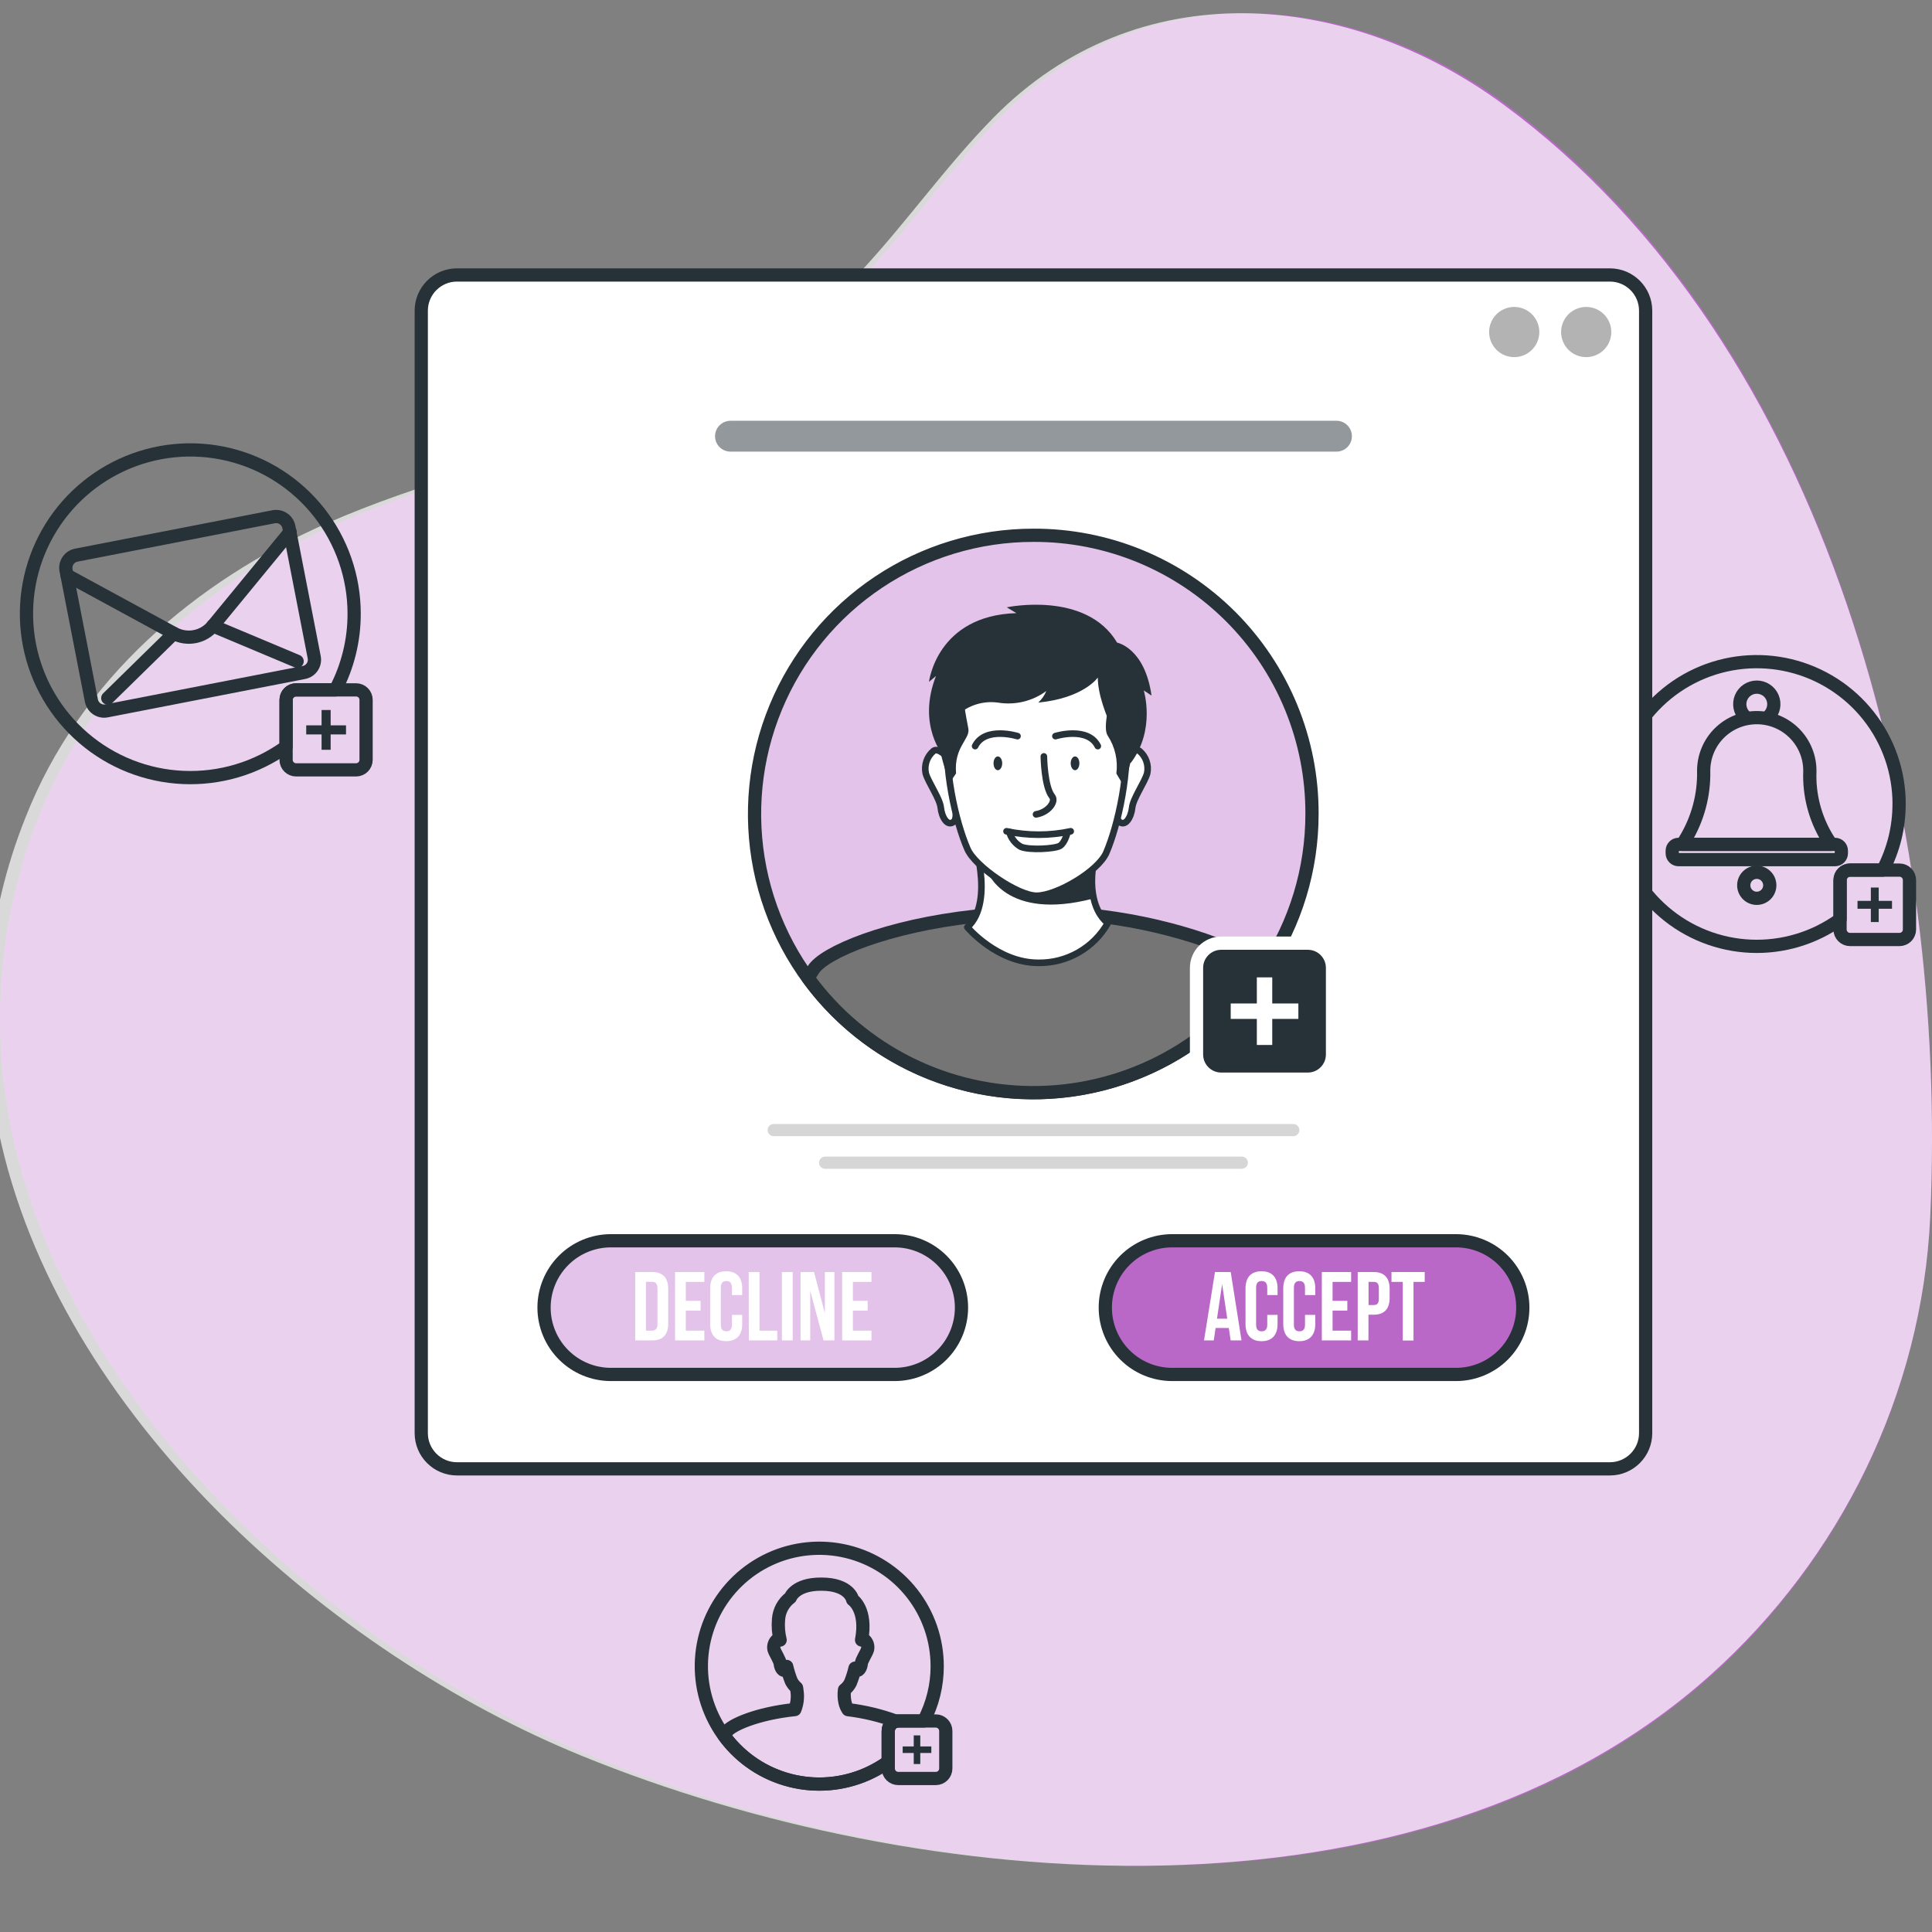 <svg width="146" height="146" viewBox="0 0 146 146" fill="none" xmlns="http://www.w3.org/2000/svg">
<rect x="0" y="0" width="146" height="146" fill="#808080" stroke="none"/>
<g clip-path="url(#clip0_256_58773)">
<path d="M0.868 85.4C-0.781 77.491 -0.069 69.248 2.91 61.77C6.983 51.312 15.731 43.876 25.538 39.542C39.784 33.253 53.773 33.117 65.36 20.769C68.932 16.96 71.933 12.597 75.586 8.864C86.348 -2.125 102.104 -0.802 113.864 7.923C138.403 26.125 147.229 62.173 145.865 91.975C145.251 105.349 139.105 117.8 129.376 126.573C107.372 146.419 70.008 143.082 44.745 132.723C25.866 124.998 5.294 106.976 0.868 85.4Z" fill="#BA68C8"/>
<path opacity="0.7" d="M-0.126 85.4C-1.787 77.491 -1.07 69.248 1.93 61.77C6.03 51.312 14.839 43.876 24.713 39.542C39.056 33.253 53.141 33.117 64.808 20.769C68.404 16.96 71.426 12.597 75.104 8.864C85.94 -2.125 101.803 -0.802 113.644 7.923C138.351 26.125 147.238 62.173 145.864 91.975C145.246 105.349 139.057 117.8 129.262 126.573C107.107 146.419 69.487 143.082 44.052 132.723C25.043 124.998 4.33 106.976 -0.126 85.4Z" fill="white"/>
<path d="M70.823 125.914C70.825 127.356 70.476 128.777 69.804 130.053H67.883C67.826 130.053 67.769 130.059 67.713 130.07C67.546 130.109 67.397 130.203 67.29 130.337C67.183 130.472 67.125 130.638 67.126 130.81V133.138C65.503 134.308 63.535 134.899 61.536 134.815C59.537 134.73 57.625 133.976 56.107 132.673C54.589 131.37 53.554 129.594 53.167 127.631C52.782 125.668 53.067 123.632 53.978 121.852C54.89 120.071 56.374 118.648 58.192 117.813C60.01 116.978 62.056 116.779 64 117.248C65.945 117.717 67.675 118.827 68.913 120.399C70.15 121.971 70.823 123.913 70.823 125.914V125.914Z" stroke="#263238" stroke-linecap="round" stroke-linejoin="round"/>
<path d="M64.087 129.197C65.325 129.348 66.542 129.641 67.713 130.07C67.546 130.109 67.397 130.203 67.29 130.337C67.183 130.472 67.125 130.638 67.126 130.81V133.138C65.217 134.515 62.842 135.08 60.518 134.711C58.194 134.342 56.11 133.068 54.723 131.167C54.772 131.08 54.825 130.991 54.882 130.902C55.214 130.361 57.22 129.487 60.065 129.19C60.245 128.741 60.301 128.252 60.227 127.775C60.227 127.693 60.206 127.619 60.195 127.545C60.035 127.406 59.902 127.24 59.803 127.053C59.657 126.688 59.539 126.314 59.449 125.931C59.456 126.016 59.436 126.1 59.392 126.172C59.184 126.367 58.993 126.03 58.964 125.737C58.936 125.443 58.572 124.93 58.487 124.64C58.459 124.508 58.468 124.371 58.512 124.243C58.556 124.115 58.634 124.002 58.738 123.915C58.773 123.899 58.811 123.892 58.849 123.896C58.887 123.9 58.923 123.914 58.954 123.936C58.827 123.425 58.786 122.897 58.833 122.373C58.855 122.05 58.946 121.737 59.1 121.453C59.254 121.169 59.467 120.922 59.725 120.728C59.725 120.728 60.079 119.705 62.063 119.712C64.218 119.712 64.433 120.887 64.433 120.887C64.433 120.887 65.548 121.63 65.109 123.933C65.138 123.911 65.172 123.898 65.207 123.895C65.243 123.892 65.279 123.899 65.311 123.915C65.415 124.001 65.494 124.114 65.538 124.242C65.583 124.37 65.591 124.508 65.562 124.64C65.481 124.93 65.113 125.44 65.084 125.737C65.056 126.034 64.865 126.367 64.656 126.172C64.633 126.14 64.618 126.102 64.614 126.062C64.526 126.44 64.407 126.811 64.26 127.17C64.154 127.377 64.003 127.558 63.818 127.7C63.775 128.012 63.787 128.33 63.853 128.638C63.894 128.838 63.973 129.027 64.087 129.197V129.197Z" stroke="#263238" stroke-linecap="round" stroke-linejoin="round"/>
<path d="M70.716 130.053H67.883C67.465 130.053 67.126 130.392 67.126 130.81V133.643C67.126 134.062 67.465 134.4 67.883 134.4H70.716C71.134 134.4 71.473 134.062 71.473 133.643V130.81C71.473 130.392 71.134 130.053 70.716 130.053Z" stroke="#263238" stroke-linecap="round" stroke-linejoin="round"/>
<path d="M70.38 131.977H69.545V131.142H69.05V131.977H68.215V132.472H69.05V133.307H69.545V132.472H70.38V131.977Z" fill="#263238"/>
<path d="M26.763 46.381C26.765 48.384 26.28 50.359 25.348 52.133H22.377C22.176 52.133 21.983 52.212 21.841 52.354C21.699 52.496 21.62 52.689 21.62 52.89V56.427C19.365 58.052 16.629 58.871 13.853 58.752C11.076 58.633 8.42 57.584 6.313 55.773C4.205 53.962 2.768 51.494 2.232 48.767C1.697 46.041 2.094 43.213 3.36 40.739C4.627 38.265 6.689 36.29 9.214 35.13C11.739 33.97 14.582 33.694 17.283 34.345C19.985 34.996 22.389 36.537 24.108 38.72C25.828 40.903 26.763 43.602 26.763 46.381V46.381Z" stroke="#263238" stroke-linecap="round" stroke-linejoin="round"/>
<path d="M20.681 39.05L5.767 41.952C5.235 42.055 4.888 42.569 4.992 43.101L6.907 52.945C7.011 53.476 7.525 53.823 8.056 53.72L22.971 50.818C23.502 50.715 23.849 50.2 23.745 49.669L21.83 39.825C21.727 39.293 21.212 38.947 20.681 39.05Z" stroke="#263238" stroke-linecap="round" stroke-linejoin="round"/>
<path d="M5.067 43.473L13.147 47.866C13.628 48.127 14.184 48.212 14.721 48.107C15.258 48.003 15.742 47.715 16.09 47.293L21.92 40.197" stroke="#263238" stroke-linecap="round" stroke-linejoin="round"/>
<path d="M8.145 52.755L13.133 47.866" stroke="#263238" stroke-linecap="round" stroke-linejoin="round"/>
<path d="M22.454 49.971L16.076 47.293" stroke="#263238" stroke-linecap="round" stroke-linejoin="round"/>
<path d="M26.908 52.133H22.377C21.959 52.133 21.62 52.472 21.62 52.89V57.421C21.62 57.84 21.959 58.178 22.377 58.178H26.908C27.326 58.178 27.665 57.84 27.665 57.421V52.89C27.665 52.472 27.326 52.133 26.908 52.133Z" stroke="#263238" stroke-linecap="round" stroke-linejoin="round"/>
<path d="M26.148 54.814H24.987V53.654H24.301V54.814H23.141V55.501H24.301V56.661H24.987V55.501H26.148V54.814Z" fill="#263238"/>
<path d="M138.383 63.806H127.133L127.352 63.452C128.305 61.881 128.788 60.071 128.746 58.234V58.213C128.75 57.686 128.858 57.165 129.063 56.68C129.268 56.195 129.567 55.755 129.943 55.385C130.318 55.015 130.762 54.723 131.251 54.525C131.739 54.327 132.261 54.227 132.788 54.231C133.315 54.235 133.836 54.343 134.321 54.548C134.806 54.754 135.246 55.052 135.616 55.428C135.986 55.803 136.278 56.248 136.476 56.736C136.674 57.224 136.773 57.746 136.77 58.273C136.699 60.056 137.156 61.821 138.082 63.346L138.383 63.806Z" stroke="#263238" stroke-linecap="round" stroke-linejoin="round"/>
<path d="M131.849 54.123C131.669 53.943 131.546 53.714 131.497 53.464C131.447 53.214 131.473 52.956 131.57 52.72C131.668 52.485 131.833 52.284 132.044 52.143C132.256 52.001 132.505 51.926 132.76 51.926C133.014 51.926 133.263 52.001 133.475 52.143C133.687 52.284 133.852 52.485 133.949 52.72C134.047 52.956 134.072 53.214 134.023 53.464C133.973 53.714 133.851 53.943 133.671 54.123" stroke="#263238" stroke-linecap="round" stroke-linejoin="round"/>
<path d="M138.673 63.809H126.847C126.583 63.809 126.369 64.023 126.369 64.287V64.485C126.369 64.749 126.583 64.963 126.847 64.963H138.673C138.936 64.963 139.15 64.749 139.15 64.485V64.287C139.15 64.023 138.936 63.809 138.673 63.809Z" stroke="#263238" stroke-linecap="round" stroke-linejoin="round"/>
<path d="M132.758 67.885C133.301 67.885 133.741 67.444 133.741 66.901C133.741 66.358 133.301 65.918 132.758 65.918C132.215 65.918 131.774 66.358 131.774 66.901C131.774 67.444 132.215 67.885 132.758 67.885Z" stroke="#263238" stroke-linecap="round" stroke-linejoin="round"/>
<path d="M143.512 60.757C143.515 62.496 143.095 64.21 142.288 65.752H139.812C139.611 65.752 139.419 65.831 139.277 65.973C139.135 66.115 139.055 66.308 139.055 66.509V69.48C137.097 70.894 134.72 71.607 132.307 71.506C129.894 71.405 127.586 70.495 125.753 68.922C123.92 67.35 122.67 65.207 122.203 62.837C121.736 60.468 122.08 58.01 123.18 55.86C124.279 53.71 126.07 51.992 128.264 50.983C130.459 49.975 132.928 49.734 135.276 50.299C137.624 50.864 139.713 52.203 141.208 54.1C142.703 55.997 143.515 58.342 143.516 60.757H143.512Z" stroke="#263238" stroke-linecap="round" stroke-linejoin="round"/>
<path d="M143.54 65.752H139.808C139.39 65.752 139.051 66.091 139.051 66.509V70.241C139.051 70.659 139.39 70.998 139.808 70.998H143.54C143.959 70.998 144.298 70.659 144.298 70.241V66.509C144.298 66.091 143.959 65.752 143.54 65.752Z" stroke="#263238" stroke-linecap="round" stroke-linejoin="round"/>
<path d="M142.978 68.079H141.973V67.071H141.379V68.079H140.371V68.674H141.379V69.678H141.973V68.674H142.978V68.079Z" fill="#263238"/>
<path d="M121.659 20.779H34.535C33.044 20.779 31.834 21.988 31.834 23.479V108.3C31.834 109.791 33.044 111 34.535 111H121.659C123.151 111 124.36 109.791 124.36 108.3V23.479C124.36 21.988 123.151 20.779 121.659 20.779Z" fill="white"/>
<path d="M110.026 103.866H88.578C87.239 103.866 85.954 103.334 85.007 102.387C84.059 101.44 83.527 100.155 83.527 98.815V98.815C83.527 97.475 84.059 96.191 85.007 95.243C85.954 94.296 87.239 93.764 88.578 93.764H110.026C111.366 93.764 112.651 94.296 113.598 95.243C114.545 96.191 115.077 97.475 115.077 98.815V98.815C115.077 100.155 114.545 101.44 113.598 102.387C112.651 103.334 111.366 103.866 110.026 103.866V103.866Z" fill="#BA68C8" stroke="#263238" stroke-linecap="round" stroke-linejoin="round"/>
<path d="M93.82 101.294H93L92.86 100.354H91.862L91.722 101.294H90.987L91.815 96.126H93.004L93.82 101.294ZM91.966 99.654H92.743L92.355 97.039L91.966 99.654Z" fill="white"/>
<path d="M96.544 99.367V100.051C96.544 100.878 96.132 101.352 95.335 101.352C94.539 101.352 94.123 100.878 94.123 100.051V97.366C94.123 96.538 94.535 96.068 95.335 96.068C96.136 96.068 96.544 96.538 96.544 97.366V97.867H95.766V97.315C95.766 96.946 95.603 96.806 95.343 96.806C95.083 96.806 94.923 96.946 94.923 97.315V100.105C94.923 100.474 95.087 100.606 95.343 100.606C95.599 100.606 95.766 100.474 95.766 100.105V99.367H96.544Z" fill="white"/>
<path d="M99.395 99.367V100.051C99.395 100.878 98.98 101.352 98.183 101.352C97.387 101.352 96.975 100.878 96.975 100.051V97.366C96.975 96.538 97.387 96.068 98.183 96.068C98.98 96.068 99.395 96.538 99.395 97.366V97.867H98.618V97.315C98.618 96.946 98.455 96.806 98.199 96.806C97.942 96.806 97.779 96.946 97.779 97.315V100.105C97.779 100.474 97.939 100.606 98.199 100.606C98.459 100.606 98.618 100.474 98.618 100.105V99.367H99.395Z" fill="white"/>
<path d="M100.701 98.302H101.816V99.04H100.701V100.556H102.104V101.294H99.889V96.126H102.104V96.872H100.701V98.302Z" fill="white"/>
<path d="M105.014 97.401V98.073C105.014 98.901 104.625 99.351 103.802 99.351H103.413V101.294H102.601V96.126H103.809C104.614 96.126 105.014 96.577 105.014 97.401ZM103.421 96.872V98.621H103.809C104.07 98.621 104.198 98.504 104.198 98.135V97.358C104.198 96.969 104.058 96.872 103.809 96.872H103.421Z" fill="white"/>
<path d="M105.154 96.126H107.664V96.872H106.817V101.302H106.005V96.872H105.154V96.126Z" fill="white"/>
<path d="M67.608 103.866H46.164C44.825 103.866 43.54 103.334 42.593 102.387C41.645 101.44 41.113 100.155 41.113 98.815V98.815C41.113 97.475 41.645 96.191 42.593 95.243C43.54 94.296 44.825 93.764 46.164 93.764H67.608C68.948 93.764 70.233 94.296 71.18 95.243C72.127 96.191 72.659 97.475 72.659 98.815V98.815C72.659 100.155 72.127 101.44 71.18 102.387C70.233 103.334 68.948 103.866 67.608 103.866V103.866Z" fill="#BA68C8"/>
<path opacity="0.6" d="M67.608 103.866H46.164C44.825 103.866 43.54 103.334 42.593 102.387C41.645 101.44 41.113 100.155 41.113 98.815V98.815C41.113 97.475 41.645 96.191 42.593 95.243C43.54 94.296 44.825 93.764 46.164 93.764H67.608C68.948 93.764 70.233 94.296 71.18 95.243C72.127 96.191 72.659 97.475 72.659 98.815V98.815C72.659 100.155 72.127 101.44 71.18 102.387C70.233 103.334 68.948 103.866 67.608 103.866V103.866Z" fill="white"/>
<path d="M67.608 103.866H46.164C44.825 103.866 43.54 103.334 42.593 102.387C41.645 101.44 41.113 100.155 41.113 98.815V98.815C41.113 97.475 41.645 96.191 42.593 95.243C43.54 94.296 44.825 93.764 46.164 93.764H67.608C68.948 93.764 70.233 94.296 71.18 95.243C72.127 96.191 72.659 97.475 72.659 98.815V98.815C72.659 100.155 72.127 101.44 71.18 102.387C70.233 103.334 68.948 103.866 67.608 103.866V103.866Z" stroke="#263238" stroke-linecap="round" stroke-linejoin="round"/>
<path d="M48.002 96.126H49.288C50.1 96.126 50.496 96.577 50.496 97.401V100.016C50.496 100.843 50.108 101.294 49.288 101.294H48.002V96.126ZM48.814 96.865V100.556H49.273C49.529 100.556 49.684 100.42 49.684 100.051V97.366C49.684 96.997 49.529 96.865 49.273 96.865H48.814Z" fill="white"/>
<path d="M51.825 98.302H52.941V99.04H51.825V100.556H53.228V101.294H51.013V96.126H53.228V96.872H51.825V98.302Z" fill="white"/>
<path d="M56.088 99.367V100.051C56.088 100.878 55.676 101.352 54.875 101.352C54.075 101.352 53.667 100.878 53.667 100.051V97.366C53.667 96.538 54.079 96.068 54.875 96.068C55.672 96.068 56.088 96.538 56.088 97.366V97.867H55.311V97.315C55.311 96.946 55.151 96.806 54.891 96.806C54.631 96.806 54.471 96.946 54.471 97.315V100.105C54.471 100.474 54.635 100.606 54.891 100.606C55.147 100.606 55.311 100.474 55.311 100.105V99.367H56.088Z" fill="white"/>
<path d="M56.581 96.126H57.393V100.556H58.738V101.294H56.589L56.581 96.126Z" fill="white"/>
<path d="M59.087 96.126H59.903V101.294H59.087V96.126Z" fill="white"/>
<path d="M61.228 97.548V101.294H60.498V96.126H61.516L62.336 99.235V96.126H63.058V101.294H62.235L61.228 97.548Z" fill="white"/>
<path d="M64.453 98.302H65.568V99.04H64.453V100.556H65.856V101.294H63.641V96.126H65.856V96.872H64.453V98.302Z" fill="white"/>
<path d="M99.147 61.514C99.147 65.68 97.911 69.753 95.597 73.216C93.282 76.68 89.993 79.38 86.144 80.974C82.295 82.569 78.06 82.986 73.974 82.173C69.888 81.36 66.135 79.354 63.19 76.408C60.244 73.463 58.238 69.709 57.425 65.624C56.612 61.538 57.029 57.303 58.624 53.454C60.218 49.605 62.917 46.315 66.381 44.001C69.845 41.686 73.918 40.451 78.084 40.451C80.853 40.44 83.596 40.978 86.157 42.032C88.717 43.087 91.043 44.638 93.002 46.596C94.96 48.554 96.511 50.881 97.565 53.441C98.62 56.001 99.158 58.745 99.147 61.514V61.514Z" fill="#E3C3E9" stroke="#263238" stroke-linecap="round" stroke-linejoin="round"/>
<path d="M95.592 73.229C93.706 76.045 91.168 78.364 88.194 79.99C85.219 81.615 81.897 82.499 78.508 82.566C75.12 82.633 71.765 81.882 68.729 80.375C65.693 78.869 63.065 76.652 61.069 73.913C61.193 73.703 61.318 73.493 61.458 73.287C62.235 72.001 66.99 69.965 73.716 69.235C75.234 69.068 76.759 68.977 78.286 68.963C79.939 68.947 81.591 69.043 83.232 69.25C89.076 69.981 93.936 71.916 95.592 73.229Z" fill="#757575" stroke="#263238" stroke-linecap="round" stroke-linejoin="round"/>
<path d="M83.721 69.748C83.197 70.677 82.431 71.446 81.505 71.976C80.579 72.506 79.527 72.777 78.46 72.759C75.352 72.759 73.102 70.07 73.102 70.07C74.19 69.095 74.268 67.284 74.097 65.858C74.026 65.159 73.896 64.468 73.708 63.791H82.979C82.416 65.645 82.435 66.973 82.653 67.898C82.96 69.262 83.721 69.748 83.721 69.748Z" fill="white" stroke="#263238" stroke-width="0.5" stroke-linecap="round" stroke-linejoin="round"/>
<path d="M82.633 67.898C75.935 69.654 74.606 65.827 74.606 65.827L74.097 65.858C74.026 65.159 73.896 64.468 73.708 63.791H82.979C82.396 65.645 82.416 66.973 82.633 67.898Z" fill="#263238"/>
<path d="M84.976 57.283C84.976 57.283 85.722 56.471 86.091 56.739C86.339 56.941 86.526 57.208 86.631 57.51C86.737 57.811 86.757 58.136 86.69 58.449C86.492 59.14 85.625 60.341 85.555 61.04C85.485 61.74 85.042 62.532 84.549 62.07C84.055 61.608 84.976 57.283 84.976 57.283Z" fill="white" stroke="#263238" stroke-width="0.5" stroke-linecap="round" stroke-linejoin="round"/>
<path d="M71.672 57.283C71.672 57.283 70.927 56.471 70.557 56.739C70.31 56.941 70.123 57.208 70.018 57.51C69.912 57.811 69.892 58.136 69.959 58.449C70.157 59.14 71.024 60.341 71.094 61.04C71.163 61.74 71.606 62.532 72.1 62.07C72.593 61.608 71.672 57.283 71.672 57.283Z" fill="white" stroke="#263238" stroke-width="0.5" stroke-linecap="round" stroke-linejoin="round"/>
<path d="M78.165 47.915C87.556 47.915 85.322 60.419 83.605 64.432C82.999 65.843 79.852 67.692 78.332 67.692C76.918 67.692 73.67 65.481 73.11 64.156C71.354 60.115 69.228 47.915 78.165 47.915Z" fill="white" stroke="#263238" stroke-width="0.5" stroke-linecap="round" stroke-linejoin="round"/>
<path d="M79.758 55.628C79.758 55.628 82.202 54.87 82.96 56.382" stroke="#263238" stroke-width="0.5" stroke-linecap="round" stroke-linejoin="round"/>
<path d="M81.569 57.683C81.569 57.971 81.421 58.204 81.242 58.204C81.064 58.204 80.912 57.971 80.912 57.683C80.912 57.396 81.06 57.163 81.242 57.163C81.425 57.163 81.569 57.396 81.569 57.683Z" fill="#263238"/>
<path d="M76.891 55.628C76.891 55.628 74.447 54.87 73.689 56.382" stroke="#263238" stroke-width="0.5" stroke-linecap="round" stroke-linejoin="round"/>
<path d="M75.08 57.683C75.08 57.971 75.228 58.204 75.406 58.204C75.585 58.204 75.737 57.971 75.737 57.683C75.737 57.396 75.589 57.163 75.406 57.163C75.224 57.163 75.08 57.396 75.08 57.683Z" fill="#263238"/>
<path d="M82.051 51.105C79.698 51.857 77.169 51.857 74.816 51.105C74.816 51.105 73.545 51.031 73.048 51.668C72.551 52.306 73.048 54.272 73.18 55.072C73.312 55.873 72.081 56.428 72.248 58.449L71.77 59.148C71.77 59.148 70.445 55.892 70.779 53.094C71.113 50.297 72.881 49.209 72.881 49.209C72.881 49.209 73.685 46.788 78.41 46.808C83.504 46.827 84.017 49.582 84.017 49.582C84.017 49.582 87.467 51.886 84.914 59.385L84.362 58.453C84.494 57.458 84.265 56.449 83.718 55.608C83.271 54.959 83.982 53.009 83.815 52.007C83.648 51.004 82.051 51.105 82.051 51.105Z" fill="#263238"/>
<path d="M78.884 57.163C78.884 57.163 78.911 59.447 79.51 60.189C79.817 60.578 79.218 61.394 78.293 61.541" stroke="#263238" stroke-width="0.5" stroke-linecap="round" stroke-linejoin="round"/>
<path d="M76.269 62.866C76.334 63.102 76.444 63.322 76.594 63.515C76.744 63.708 76.931 63.869 77.143 63.989C77.784 64.265 79.735 64.149 80.104 63.919C80.473 63.69 80.656 62.94 80.656 62.94" fill="white"/>
<path d="M76.269 62.866C76.334 63.102 76.444 63.322 76.594 63.515C76.744 63.708 76.931 63.869 77.143 63.989C77.784 64.265 79.735 64.149 80.104 63.919C80.473 63.69 80.656 62.94 80.656 62.94" stroke="#263238" stroke-width="0.5" stroke-linecap="round" stroke-linejoin="round"/>
<path d="M76.063 62.82C77.661 63.162 79.314 63.162 80.912 62.82" stroke="#263238" stroke-width="0.5" stroke-linecap="round" stroke-linejoin="round"/>
<path d="M82.96 51.202C82.96 51.202 81.911 52.756 78.46 53.094C78.724 52.85 78.932 52.552 79.07 52.22C78.549 52.602 77.956 52.877 77.327 53.027C76.698 53.177 76.045 53.2 75.406 53.094C74.75 53.005 74.081 53.09 73.468 53.341C72.854 53.591 72.317 53.998 71.909 54.52L71.327 57.163C71.327 57.163 69.263 54.831 70.732 51.086L70.204 51.525C70.204 51.525 70.79 46.516 76.809 46.334L76.079 45.895C76.079 45.895 82.074 44.616 84.421 48.564C84.421 48.564 86.507 48.953 87.02 52.562L86.433 52.174C86.433 52.174 87.362 55.169 85.435 57.675C85.419 57.683 82.96 53.716 82.96 51.202Z" fill="#263238"/>
<path opacity="0.5" d="M100.996 34.129H55.202C54.893 34.129 54.596 34.007 54.378 33.788C54.159 33.569 54.036 33.273 54.036 32.964V32.964C54.036 32.654 54.159 32.358 54.378 32.139C54.596 31.921 54.893 31.798 55.202 31.798H100.996C101.305 31.798 101.602 31.921 101.821 32.139C102.039 32.358 102.162 32.654 102.162 32.964C102.162 33.273 102.039 33.569 101.821 33.788C101.602 34.007 101.305 34.129 100.996 34.129Z" fill="#263238"/>
<g opacity="0.4">
<path opacity="0.4" d="M97.729 85.861H58.466C58.405 85.861 58.345 85.849 58.289 85.826C58.233 85.802 58.183 85.768 58.14 85.725C58.097 85.682 58.064 85.631 58.041 85.575C58.018 85.519 58.007 85.459 58.007 85.398V85.398C58.007 85.277 58.056 85.16 58.142 85.074C58.227 84.988 58.344 84.94 58.466 84.94H97.729C97.789 84.939 97.849 84.951 97.905 84.974C97.961 84.996 98.012 85.03 98.055 85.073C98.098 85.115 98.132 85.166 98.156 85.222C98.179 85.278 98.191 85.338 98.191 85.398V85.398C98.191 85.521 98.142 85.639 98.056 85.725C97.969 85.812 97.851 85.861 97.729 85.861V85.861Z" fill="black"/>
<path opacity="0.4" d="M93.843 88.324H62.351C62.291 88.324 62.231 88.312 62.175 88.289C62.119 88.266 62.068 88.231 62.026 88.189C61.983 88.146 61.949 88.095 61.926 88.038C61.904 87.982 61.892 87.922 61.893 87.862V87.862C61.893 87.74 61.941 87.624 62.027 87.538C62.113 87.452 62.23 87.403 62.351 87.403H93.843C93.904 87.403 93.964 87.414 94.02 87.437C94.076 87.46 94.127 87.494 94.17 87.536C94.213 87.579 94.247 87.63 94.27 87.686C94.293 87.741 94.305 87.801 94.305 87.862V87.862C94.305 87.984 94.257 88.102 94.17 88.189C94.083 88.275 93.966 88.324 93.843 88.324V88.324Z" fill="black"/>
</g>
<path d="M98.832 71.275H92.285C91.255 71.275 90.42 72.11 90.42 73.14V79.687C90.42 80.717 91.255 81.552 92.285 81.552H98.832C99.862 81.552 100.697 80.717 100.697 79.687V73.14C100.697 72.11 99.862 71.275 98.832 71.275Z" fill="#263238" stroke="white" stroke-linecap="round" stroke-linejoin="round"/>
<path d="M98.117 75.832H96.143V73.859H94.978V75.832H93.004V76.998H94.978V78.968H96.143V76.998H98.117V75.832Z" fill="white"/>
<path opacity="0.3" d="M121.764 25.092C121.764 25.467 121.653 25.833 121.445 26.145C121.236 26.457 120.94 26.7 120.594 26.843C120.247 26.987 119.866 27.024 119.498 26.951C119.13 26.878 118.793 26.698 118.527 26.432C118.262 26.167 118.082 25.829 118.008 25.462C117.935 25.094 117.973 24.712 118.116 24.366C118.26 24.02 118.503 23.723 118.815 23.515C119.127 23.307 119.493 23.195 119.868 23.195C120.371 23.195 120.853 23.395 121.209 23.751C121.565 24.107 121.764 24.589 121.764 25.092Z" fill="black"/>
<path opacity="0.3" d="M116.325 25.092C116.325 25.467 116.213 25.833 116.005 26.145C115.797 26.457 115.501 26.7 115.154 26.843C114.808 26.987 114.426 27.024 114.059 26.951C113.691 26.878 113.353 26.698 113.088 26.432C112.823 26.167 112.642 25.829 112.569 25.462C112.496 25.094 112.533 24.712 112.677 24.366C112.82 24.02 113.063 23.723 113.375 23.515C113.687 23.307 114.054 23.195 114.429 23.195C114.931 23.195 115.414 23.395 115.769 23.751C116.125 24.107 116.325 24.589 116.325 25.092Z" fill="black"/>
<path d="M121.659 20.779H34.535C33.044 20.779 31.834 21.988 31.834 23.479V108.3C31.834 109.791 33.044 111 34.535 111H121.659C123.151 111 124.36 109.791 124.36 108.3V23.479C124.36 21.988 123.151 20.779 121.659 20.779Z" stroke="#263238" stroke-linecap="round" stroke-linejoin="round"/>
</g>
<defs>
<clipPath id="clip0_256_58773">
<rect width="146" height="146" fill="white"/>
</clipPath>
</defs>
</svg>
